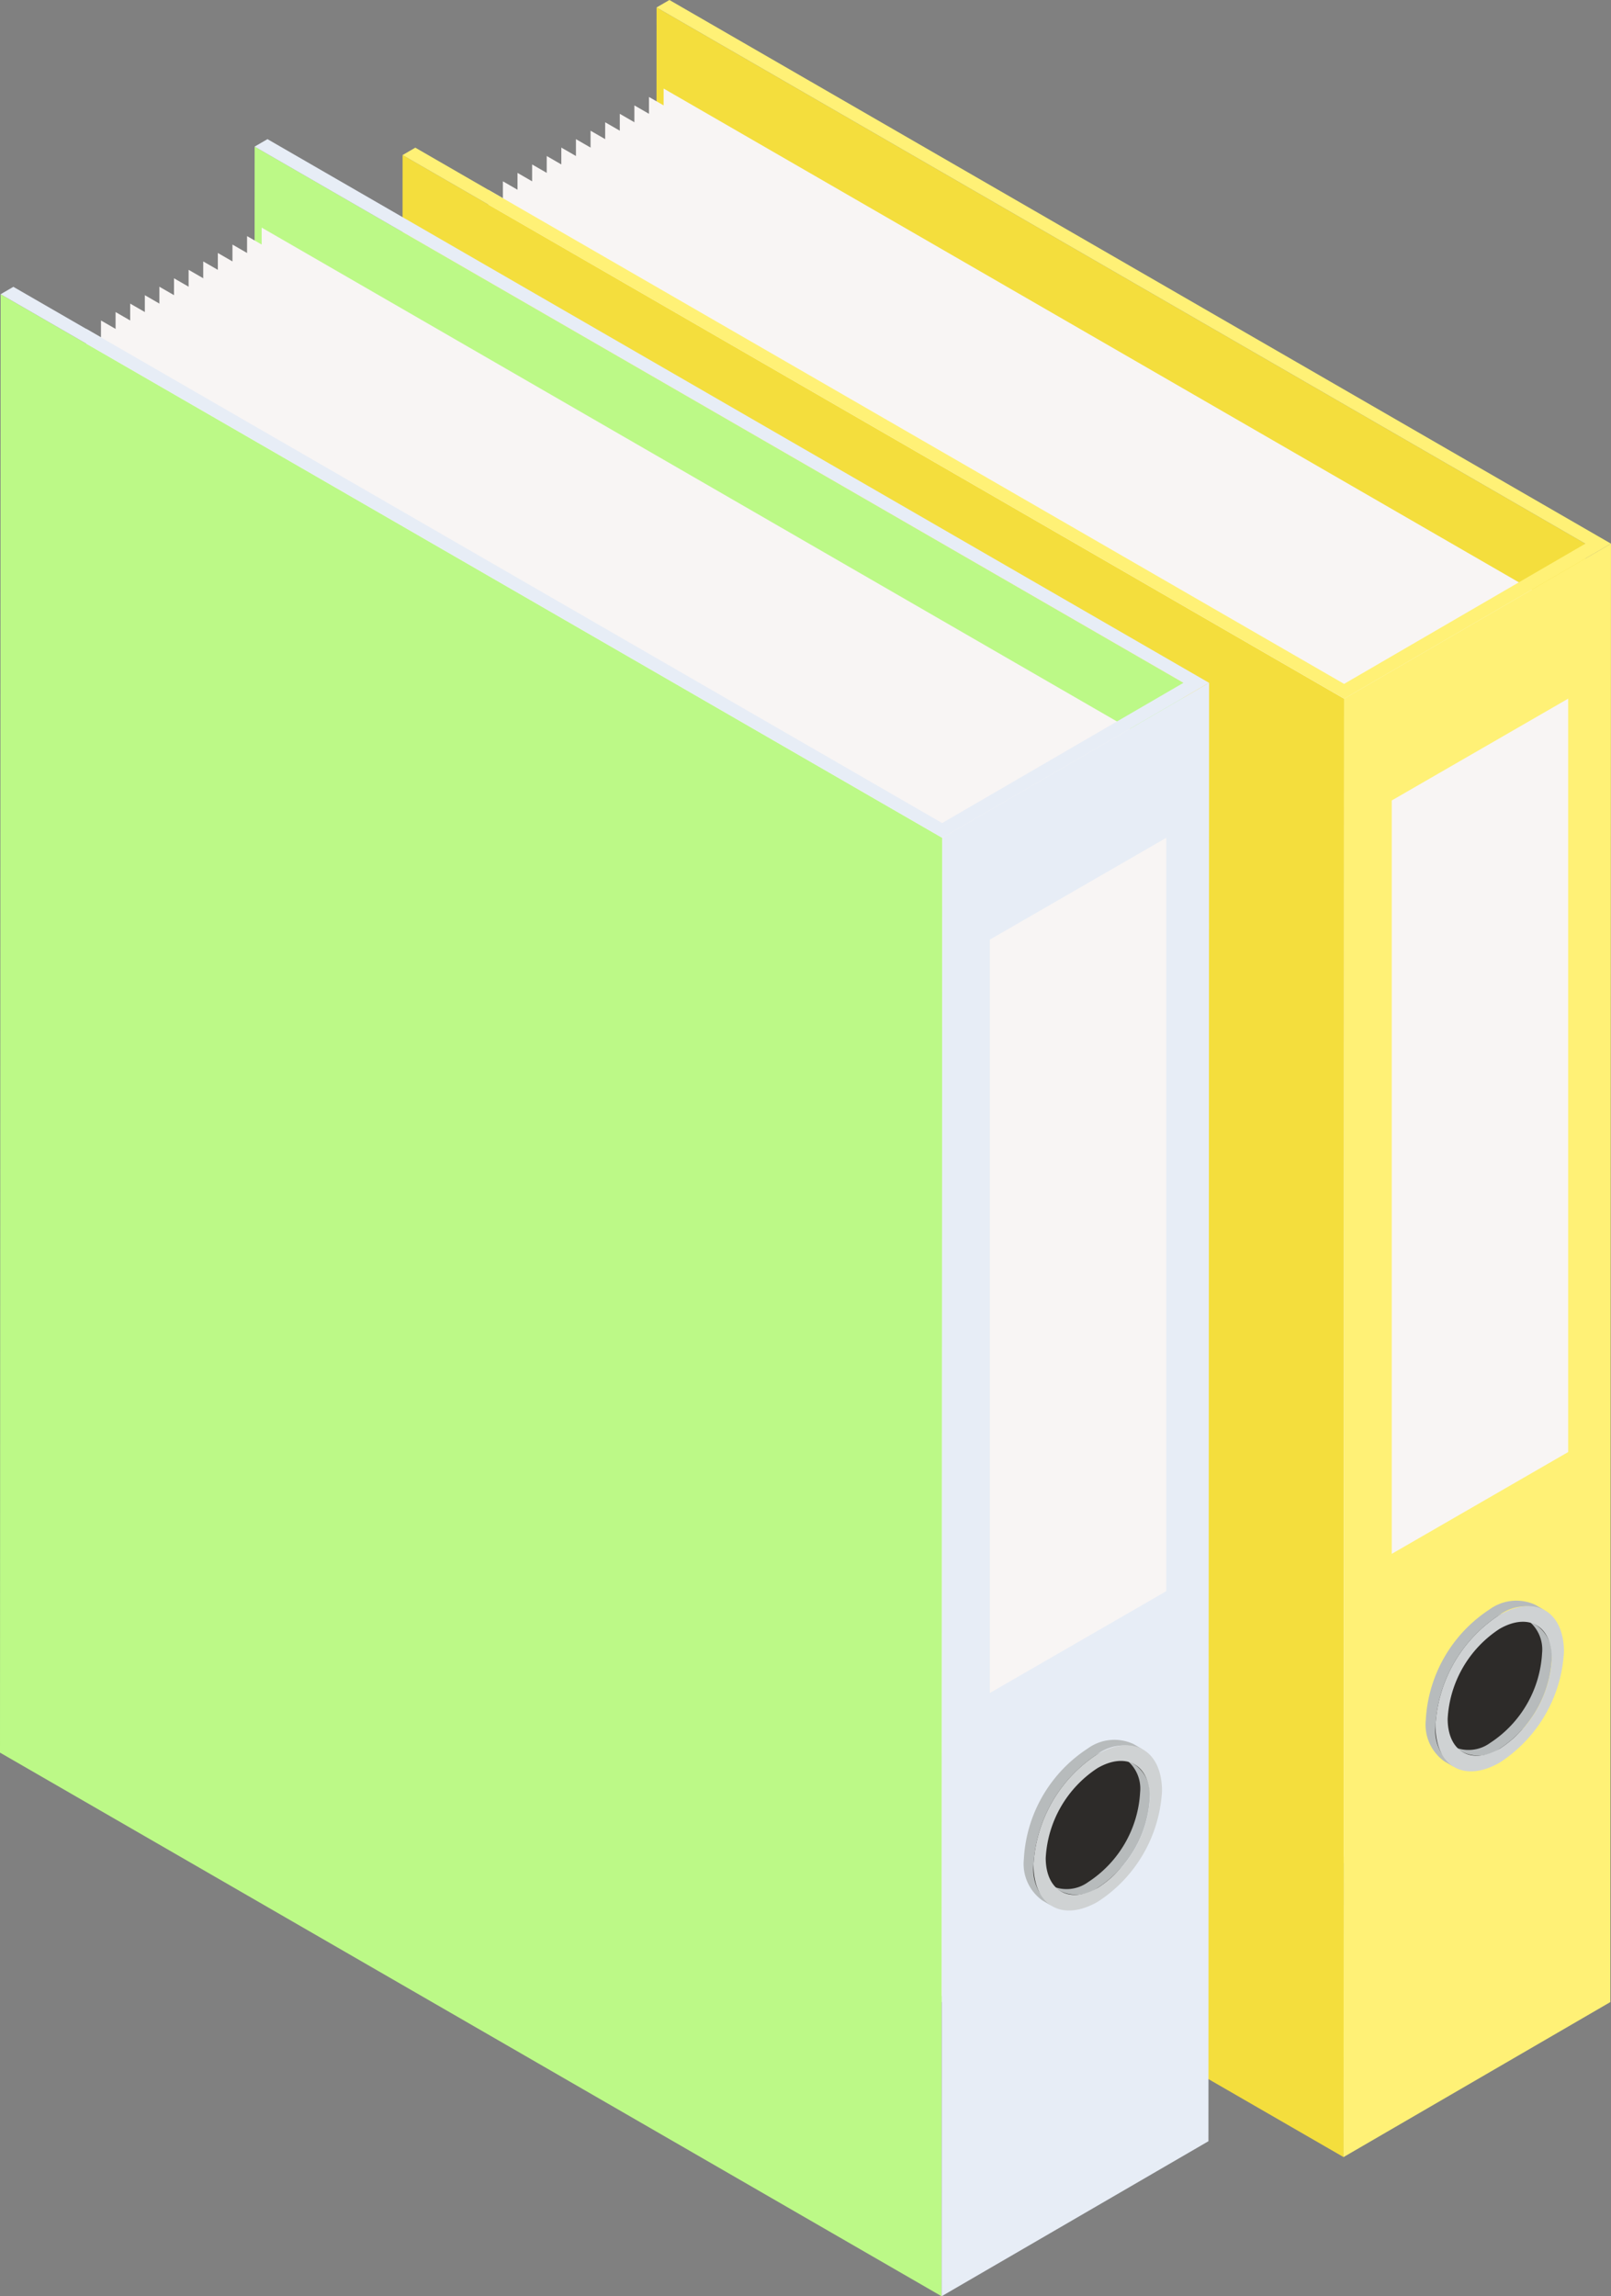 <svg id="Grupo_1017452" data-name="Grupo 1017452" xmlns="http://www.w3.org/2000/svg" xmlns:xlink="http://www.w3.org/1999/xlink" width="90.413" height="128.869" viewBox="0 0 90.413 128.869">
  <rect x="0" y="0" width="90.413" height="128.869" fill="#808080" stroke="none"/>
  <defs>
    <clipPath id="clip-path">
      <rect id="Rectángulo_350218" data-name="Rectángulo 350218" width="90.413" height="128.869" fill="none"/>
    </clipPath>
  </defs>
  <path id="Trazado_718476" data-name="Trazado 718476" d="M95.673,30.589l-.036,81.849L43.512,82.343,43.548.495Z" transform="translate(-6.7 -0.076)" fill="#f4de3d"/>
  <path id="Trazado_718477" data-name="Trazado 718477" d="M94.372,96.5l.03-61.536L44.016,5.873l-.036,77.818,37.706,21.77Z" transform="translate(-6.772 -0.904)" fill="#f8f5f4"/>
  <path id="Trazado_718478" data-name="Trazado 718478" d="M93.4,97.212l.03-61.689L43.046,6.432,43.01,84.25l37.754,21.8Z" transform="translate(-6.623 -0.99)" fill="#f8f5f4"/>
  <path id="Trazado_718479" data-name="Trazado 718479" d="M92.434,97.9l.03-61.815L42.077,6.992l-.036,77.818,37.8,21.825Z" transform="translate(-6.474 -1.077)" fill="#f8f5f4"/>
  <path id="Trazado_718480" data-name="Trazado 718480" d="M91.464,98.583l.03-61.94L41.108,7.551,41.071,85.37l37.85,21.853Z" transform="translate(-6.324 -1.163)" fill="#f8f5f4"/>
  <path id="Trazado_718481" data-name="Trazado 718481" d="M90.5,99.268l.03-62.066L40.139,8.111,40.1,85.929,78,107.809Z" transform="translate(-6.175 -1.249)" fill="#f8f5f4"/>
  <path id="Trazado_718482" data-name="Trazado 718482" d="M89.526,99.954l.03-62.192L39.17,8.671l-.036,77.818L77.079,108.4Z" transform="translate(-6.026 -1.335)" fill="#f8f5f4"/>
  <path id="Trazado_718483" data-name="Trazado 718483" d="M76.266,108.913l12.291-8.274.03-62.318L38.2,9.23l-.036,77.818,37.99,21.934Z" transform="translate(-5.877 -1.421)" fill="#f8f5f4"/>
  <path id="Trazado_718484" data-name="Trazado 718484" d="M76.117,109l11.471-7.675.03-62.444L37.231,9.79,37.2,87.608l38.017,21.949Z" transform="translate(-5.728 -1.507)" fill="#f8f5f4"/>
  <path id="Trazado_718485" data-name="Trazado 718485" d="M75.967,109.085l10.651-7.1.03-62.545L36.262,10.35l-.036,77.817L74.27,110.132Z" transform="translate(-5.578 -1.594)" fill="#f8f5f4"/>
  <path id="Trazado_718486" data-name="Trazado 718486" d="M75.818,109.171l9.832-6.537L85.679,40,35.293,10.909l-.036,77.818,38.072,21.98Z" transform="translate(-5.429 -1.68)" fill="#f8f5f4"/>
  <path id="Trazado_718487" data-name="Trazado 718487" d="M75.669,109.257l9.011-5.974.03-62.724L34.324,11.469l-.036,77.817,38.1,22Z" transform="translate(-5.28 -1.766)" fill="#f8f5f4"/>
  <path id="Trazado_718488" data-name="Trazado 718488" d="M75.52,109.343l8.191-5.41.03-62.815L33.355,12.028l-.036,77.818,38.126,22.012Z" transform="translate(-5.131 -1.852)" fill="#f8f5f4"/>
  <path id="Trazado_718489" data-name="Trazado 718489" d="M75.37,109.43l7.371-4.847.03-62.9L32.385,12.588,32.35,90.406,70.5,112.434Z" transform="translate(-4.981 -1.938)" fill="#f8f5f4"/>
  <path id="Trazado_718490" data-name="Trazado 718490" d="M75.221,109.516l6.552-4.283.03-62.994L31.416,13.147l-.036,77.818,38.174,22.04Z" transform="translate(-4.832 -2.024)" fill="#f8f5f4"/>
  <path id="Trazado_718491" data-name="Trazado 718491" d="M26.7,10.286l-.036,81.849,52.844,30.509L79.543,40.8Z" transform="translate(-4.106 -1.584)" fill="#f4de3d"/>
  <g id="Grupo_1017449" data-name="Grupo 1017449">
    <g id="Grupo_1017448" data-name="Grupo 1017448" clip-path="url(#clip-path)">
      <path id="Trazado_718492" data-name="Trazado 718492" d="M89.161,44.765l-.036,81.849,14.975-8.7.036-81.849Zm8.3,59.36c-1.855,1.071-3.357.215-3.363-1.916a7.368,7.368,0,0,1,3.341-5.8c1.855-1.071,3.366-.21,3.372,1.922a7.369,7.369,0,0,1-3.35,5.792" transform="translate(-13.724 -5.553)" fill="#fff176"/>
      <path id="Trazado_718493" data-name="Trazado 718493" d="M102.226,88.63l-9.9,5.713V52.061l9.9-5.713Z" transform="translate(-14.218 -7.137)" fill="#f8f5f4"/>
      <path id="Trazado_718494" data-name="Trazado 718494" d="M98.368,115.025c-1.855,1.071-3.357.215-3.363-1.916a7.369,7.369,0,0,1,3.341-5.8c1.855-1.071,3.366-.21,3.372,1.922a7.369,7.369,0,0,1-3.35,5.792" transform="translate(-14.629 -16.453)" fill="#2d2b29"/>
      <path id="Trazado_718495" data-name="Trazado 718495" d="M101.078,107.757l-.544-.316a2.05,2.05,0,0,1,.854,1.878,6.432,6.432,0,0,1-2.919,5.044,2.054,2.054,0,0,1-2.075.2l.545.316a2.055,2.055,0,0,0,2.074-.2,6.433,6.433,0,0,0,2.919-5.044,2.05,2.05,0,0,0-.854-1.878" transform="translate(-14.843 -16.544)" fill="#b7bbbc"/>
      <path id="Trazado_718496" data-name="Trazado 718496" d="M100.736,106.418a2.544,2.544,0,0,0-2.567.25,7.911,7.911,0,0,0-3.587,6.224,2.52,2.52,0,0,0,1.048,2.31l.544.316a2.52,2.52,0,0,1-1.048-2.31,7.913,7.913,0,0,1,3.587-6.224,2.544,2.544,0,0,1,2.567-.25Z" transform="translate(-14.564 -16.349)" fill="#b7bbbc"/>
      <path id="Trazado_718497" data-name="Trazado 718497" d="M98.812,107.042a7.911,7.911,0,0,0-3.587,6.224c.007,2.288,1.619,3.207,3.611,2.058a7.91,7.91,0,0,0,3.6-6.218c-.007-2.288-1.629-3.213-3.62-2.063m.021,7.5c-1.607.928-2.922.178-2.928-1.668a6.433,6.433,0,0,1,2.909-5.05c1.618-.933,2.932-.184,2.938,1.674a6.432,6.432,0,0,1-2.919,5.044" transform="translate(-14.663 -16.407)" fill="#cfd2d3"/>
      <path id="Trazado_718498" data-name="Trazado 718498" d="M41.681,0,40.96.418,93.085,30.513l-13.54,7.869L27.42,8.287l-.714.415L79.55,39.212l14.975-8.7Z" transform="translate(-4.112 0)" fill="#fff176"/>
    </g>
  </g>
  <path id="Trazado_718499" data-name="Trazado 718499" d="M69.01,39.82l-.036,81.849L16.849,91.574l.036-81.849Z" transform="translate(-2.594 -1.498)" fill="#bcf987"/>
  <path id="Trazado_718500" data-name="Trazado 718500" d="M67.709,105.73l.03-61.536L17.352,15.1l-.036,77.818,37.706,21.77Z" transform="translate(-2.666 -2.326)" fill="#f8f5f4"/>
  <path id="Trazado_718501" data-name="Trazado 718501" d="M66.74,106.443l.03-61.689L16.383,15.663l-.036,77.818,37.754,21.8Z" transform="translate(-2.517 -2.412)" fill="#f8f5f4"/>
  <path id="Trazado_718502" data-name="Trazado 718502" d="M65.77,107.128l.03-61.815L15.414,16.223l-.036,77.818,37.8,21.825Z" transform="translate(-2.368 -2.498)" fill="#f8f5f4"/>
  <path id="Trazado_718503" data-name="Trazado 718503" d="M64.8,107.814l.03-61.94L14.445,16.782,14.408,94.6l37.85,21.853Z" transform="translate(-2.219 -2.584)" fill="#f8f5f4"/>
  <path id="Trazado_718504" data-name="Trazado 718504" d="M63.832,108.5l.03-62.066L13.475,17.342,13.439,95.16l37.9,21.881Z" transform="translate(-2.069 -2.67)" fill="#f8f5f4"/>
  <path id="Trazado_718505" data-name="Trazado 718505" d="M62.863,109.184l.03-62.192L12.506,17.9,12.471,95.72l37.945,21.908Z" transform="translate(-1.92 -2.757)" fill="#f8f5f4"/>
  <path id="Trazado_718506" data-name="Trazado 718506" d="M49.6,118.143l12.291-8.274.03-62.318L11.537,18.461,11.5,96.279l37.99,21.934Z" transform="translate(-1.771 -2.843)" fill="#f8f5f4"/>
  <path id="Trazado_718507" data-name="Trazado 718507" d="M49.453,118.23l11.471-7.675.03-62.444L10.568,19.021l-.036,77.818,38.017,21.949Z" transform="translate(-1.622 -2.929)" fill="#f8f5f4"/>
  <path id="Trazado_718508" data-name="Trazado 718508" d="M49.3,118.316l10.651-7.1.03-62.545L9.6,19.581,9.562,97.4l38.045,21.965Z" transform="translate(-1.472 -3.015)" fill="#f8f5f4"/>
  <path id="Trazado_718509" data-name="Trazado 718509" d="M49.155,118.4l9.832-6.537.03-62.635L8.63,20.14,8.593,97.958l38.072,21.98Z" transform="translate(-1.323 -3.101)" fill="#f8f5f4"/>
  <path id="Trazado_718510" data-name="Trazado 718510" d="M49.006,118.488l9.012-5.974.03-62.724L7.661,20.7,7.624,98.517l38.1,22Z" transform="translate(-1.174 -3.187)" fill="#f8f5f4"/>
  <path id="Trazado_718511" data-name="Trazado 718511" d="M48.856,118.574l8.191-5.41.03-62.815L6.692,21.259,6.655,99.077l38.126,22.012Z" transform="translate(-1.025 -3.273)" fill="#f8f5f4"/>
  <path id="Trazado_718512" data-name="Trazado 718512" d="M48.707,118.66l7.371-4.847.03-62.9L5.722,21.819,5.686,99.637l38.153,22.028Z" transform="translate(-0.876 -3.36)" fill="#f8f5f4"/>
  <path id="Trazado_718513" data-name="Trazado 718513" d="M48.558,118.746l6.552-4.283.03-62.994L4.753,22.378,4.717,100.2l38.174,22.04Z" transform="translate(-0.726 -3.446)" fill="#f8f5f4"/>
  <path id="Trazado_718514" data-name="Trazado 718514" d="M0,101.366l52.844,30.509.036-81.848L.036,19.518Z" transform="translate(0 -3.005)" fill="#bcf987"/>
  <g id="Grupo_1017451" data-name="Grupo 1017451">
    <g id="Grupo_1017450" data-name="Grupo 1017450" clip-path="url(#clip-path)">
      <path id="Trazado_718515" data-name="Trazado 718515" d="M62.5,53.995l-.036,81.849,14.975-8.7.036-81.849Zm8.3,59.36c-1.855,1.071-3.357.215-3.363-1.916a7.368,7.368,0,0,1,3.341-5.8c1.855-1.071,3.366-.21,3.372,1.922a7.369,7.369,0,0,1-3.35,5.792" transform="translate(-9.618 -6.974)" fill="#e7edf6"/>
      <path id="Trazado_718516" data-name="Trazado 718516" d="M75.563,97.86l-9.9,5.713V61.292l9.9-5.713Z" transform="translate(-10.112 -8.558)" fill="#f8f5f4"/>
      <path id="Trazado_718517" data-name="Trazado 718517" d="M71.7,124.255c-1.855,1.071-3.357.215-3.363-1.916a7.368,7.368,0,0,1,3.341-5.8c1.855-1.071,3.366-.21,3.372,1.922a7.369,7.369,0,0,1-3.35,5.792" transform="translate(-10.523 -17.875)" fill="#2d2b29"/>
      <path id="Trazado_718518" data-name="Trazado 718518" d="M74.414,116.988l-.545-.316a2.049,2.049,0,0,1,.854,1.878,6.433,6.433,0,0,1-2.918,5.044,2.056,2.056,0,0,1-2.076.2l.545.316a2.055,2.055,0,0,0,2.074-.2,6.431,6.431,0,0,0,2.919-5.044,2.052,2.052,0,0,0-.854-1.878" transform="translate(-10.737 -17.966)" fill="#b7bbbc"/>
      <path id="Trazado_718519" data-name="Trazado 718519" d="M74.072,115.649a2.544,2.544,0,0,0-2.567.25,7.911,7.911,0,0,0-3.587,6.224,2.52,2.52,0,0,0,1.048,2.31l.544.316a2.52,2.52,0,0,1-1.048-2.31,7.913,7.913,0,0,1,3.587-6.224,2.544,2.544,0,0,1,2.567-.25Z" transform="translate(-10.458 -17.77)" fill="#b7bbbc"/>
      <path id="Trazado_718520" data-name="Trazado 718520" d="M72.148,116.273a7.913,7.913,0,0,0-3.587,6.224c.007,2.288,1.619,3.207,3.611,2.058a7.91,7.91,0,0,0,3.6-6.218c-.007-2.288-1.629-3.213-3.62-2.063m.021,7.5c-1.607.928-2.922.178-2.928-1.668a6.433,6.433,0,0,1,2.909-5.05c1.618-.933,2.933-.184,2.938,1.674a6.432,6.432,0,0,1-2.919,5.044" transform="translate(-10.557 -17.828)" fill="#cfd2d3"/>
      <path id="Trazado_718521" data-name="Trazado 718521" d="M15.018,9.23l-.721.419L66.422,39.744l-13.54,7.869L.757,17.518l-.714.415L52.886,48.442l14.975-8.7Z" transform="translate(-0.007 -1.421)" fill="#e7edf6"/>
    </g>
  </g>
</svg>
